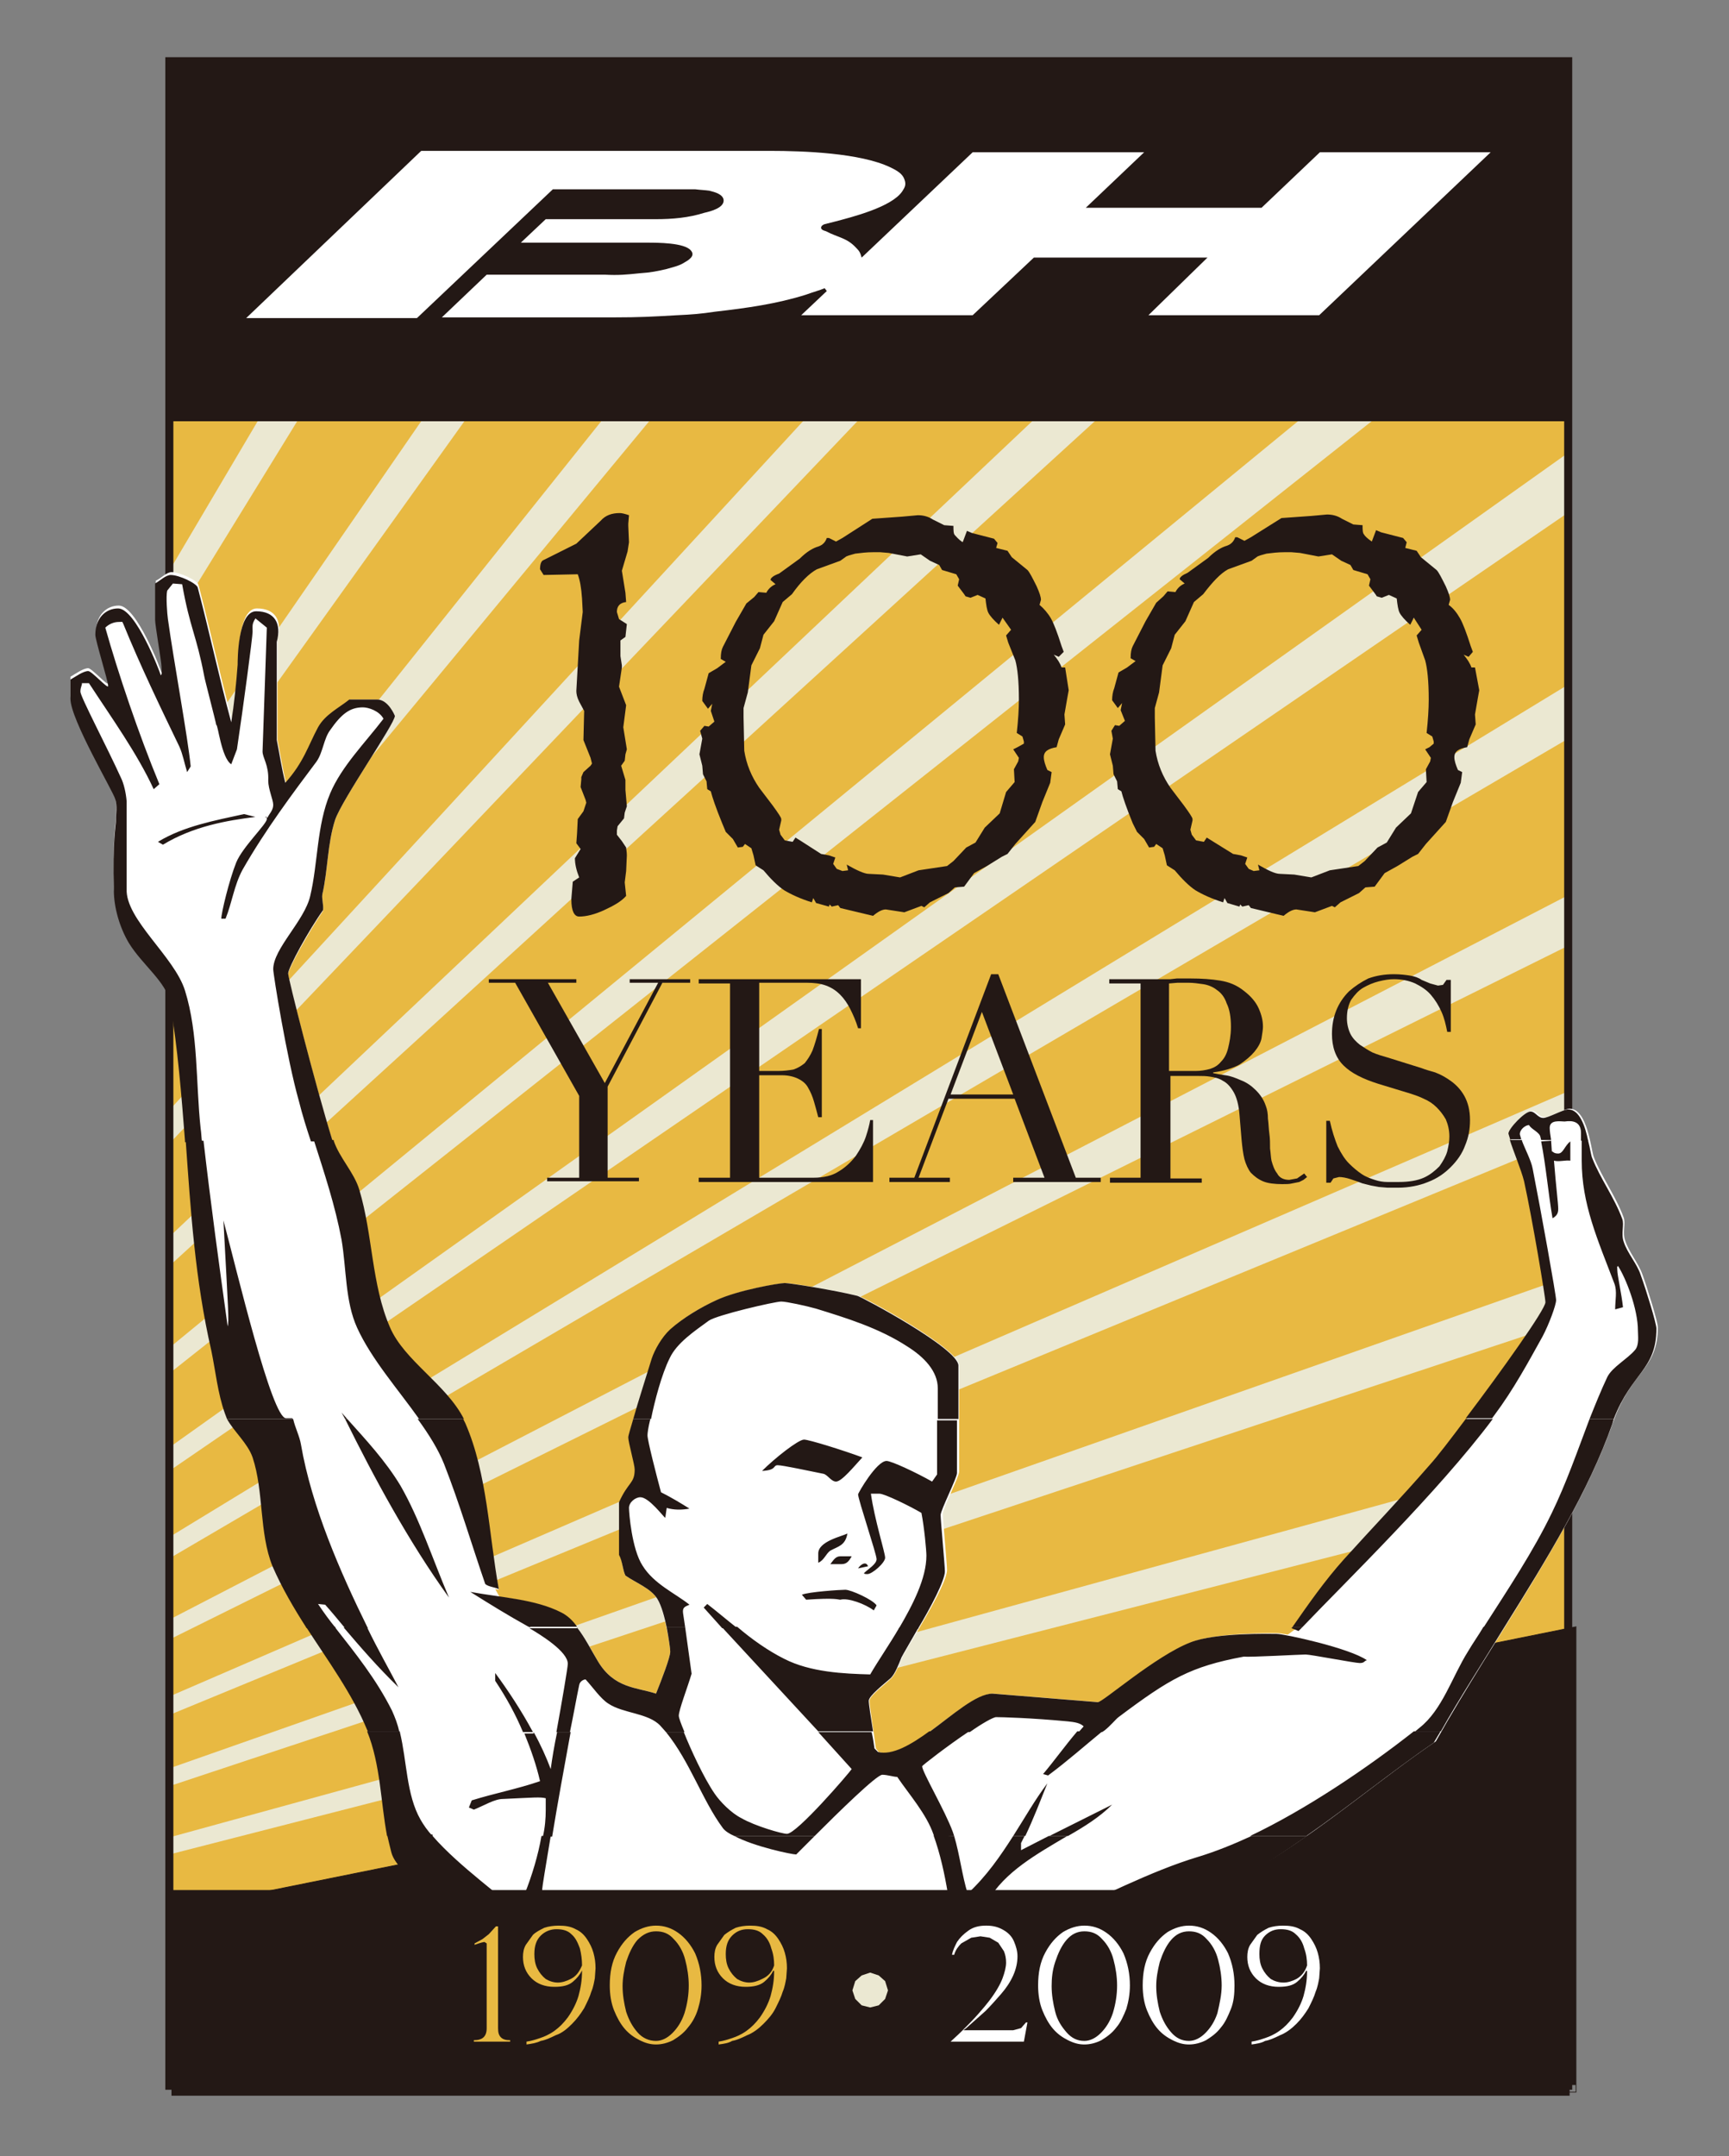 <?xml version="1.0" encoding="utf-8"?>
<!-- Generator: Adobe Illustrator 19.0.0, SVG Export Plug-In . SVG Version: 6.00 Build 0)  -->
<svg version="1.1" id="圖層_1" xmlns="http://www.w3.org/2000/svg" xmlns:xlink="http://www.w3.org/1999/xlink" x="0px" y="0px"
	 viewBox="0 0 243 303" style="enable-background:new 0 0 243 303;" xml:space="preserve">
<rect x="0" y="0" width="243" height="303" fill="#808080" stroke="none"/>
<style type="text/css">
	.st0{fill:#E8B942;}
	.st1{fill:#EBE8D2;}
	.st2{fill:none;stroke:#EBE8D2;stroke-width:8.500000e-002;stroke-miterlimit:3.864;}
	.st3{fill:#231815;}
	.st4{fill:none;stroke:#231815;stroke-width:1.13;stroke-miterlimit:3.864;}
	.st5{fill:#FFFFFF;}
	.st6{fill:none;stroke:#231815;stroke-width:0.1;stroke-miterlimit:3.864;}
	.st7{clip-path:url(#XMLID_54_);fill:#FFFFFF;}
	.st8{clip-path:url(#XMLID_54_);fill:#231815;}
</style>
<g id="百年_2_">
	<rect id="XMLID_1245_" x="23.8" y="8.6" class="st0" width="196.6" height="284.5"/>
	<path id="XMLID_1227_" class="st1" d="M23.8,258.2v2.4l196.6-50.4v-6L23.8,258.2z M23.8,248.5v2.5l196.6-65.3v-6.3L23.8,248.5z
		 M23.8,238.4v2.6L220.3,160v-6.6L23.8,238.4z M23.8,227.6v2.8l196.6-97.5v-7.1L23.8,227.6z M23.8,216v3l196.6-115.2v-7.6L23.8,216z
		 M23.8,203.4v3.3L220.3,72.1v-8.4L23.8,203.4z M23.8,189.4v3.6L220.3,37.4v-9.3L23.8,189.4z M66.1,8.6L23.8,80.2v8.2L72.9,8.6H66.1
		z M94.1,8.6L23.8,110.5v6.6L101.5,8.6H94.1z M124.9,8.6L23.8,135.2v5.5L133.1,8.6H124.9z M159.4,8.6L23.8,156v4.7L168.7,8.6H159.4z
		 M198.6,8.6L23.8,173.8v4.1L209.3,8.6H198.6z"/>
	<rect id="XMLID_1226_" x="23.8" y="8.6" class="st2" width="196.6" height="284.5"/>
	<rect id="XMLID_1225_" x="23.8" y="8.6" class="st3" width="196.6" height="50.6"/>
	<rect id="XMLID_1224_" x="23.8" y="8.6" class="st4" width="196.6" height="284.5"/>
	<g id="XMLID_1211_">
		<path id="XMLID_1223_" class="st5" d="M34.6,44.7l24,0l19.1-18.1h2.8h15c0,0,1.3,0,2.2,0c0.8,0.1,1.3,0.1,2,0.2
			c0.8,0.2,1.9,0.5,2,1.3c0.1,1.1-1.8,1.6-2.7,1.8c-2.2,0.7-4.5,0.9-6.8,0.9H76.7l-3.5,3.3H91c1.4,0,5.2,0,6.1,1.1
			c0.7,0.8-0.4,1.4-1.1,1.8c-0.7,0.4-1.3,0.5-2.3,0.8c-1.3,0.3-2.2,0.5-3.8,0.6c-1.9,0.2-3,0.3-4.9,0.2H68.4l-6.3,6l24.3,0
			c3.4,0,5.3-0.1,8.7-0.3c2.2-0.1,3.4-0.2,5.4-0.5c4.4-0.5,8.7-1.1,12.8-2.4c1.1-0.4,1.9-0.6,2.6-0.9l0.3,0.4l-3.6,3.4l24.1,0
			l8.6-8.1l24.4,0l-8.3,8.1h24l24.1-22.9h-24l-8.2,7.8h-24.7l8.2-7.8l-24.1,0l-15.6,14.8c-0.2-0.7-0.3-0.9-0.8-1.4
			c-1.3-1.4-2.5-1.4-4.2-2.3l-0.3-0.1c-0.6-0.2-0.5-0.7,0.1-0.9l1.2-0.3c2.7-0.7,8.2-2.1,9.7-4.3c0.4-0.6,0.5-0.9,0.4-1.4
			c-0.2-0.8-0.6-1.3-2.1-2c-4.2-2-12.1-2.3-16.9-2.3h-49L34.6,44.7z"/>
		<path id="XMLID_1220_" class="st3" d="M88.4,76.2l-0.2,1.3l-0.8,2.7l0.5,3.1l0.1,1.3c-0.9,0.1-1.3,0.6-1.3,1.4l0.3,1l1.1,0.7
			l-0.2,1.8l-0.7,0.5v2.2l0.2,1.3l0,0.2l0,0.1l-0.4,2.7l1,2.6l-0.4,3.1l0.5,3.1l-0.2,0.7l-0.1,0.9l-0.5,0.7l0.6,2v1.4l0.2,2.3
			l-0.3,0.9l-0.1,0.8l-0.9,1.1l-0.1,0.6v0.6l0.7,0.9l0.6,0.9c0,0.2,0.1,0.6,0.1,1.1l-0.1,2.2l-0.2,1.6l0.2,1.9
			c-0.7,0.8-1.8,1.4-3.1,2c-1.3,0.6-2.5,0.9-3.5,0.9c-0.7,0-1.1-0.8-1.1-2.4v-0.1l0.2-2.4l0.9-0.6c-0.4-1-0.6-1.9-0.6-2.7l0.8-1.3
			l-0.6-0.8l0.1-1.4l0.1-2l0.8-1.1l0.4-1.2l-0.1-0.4l-0.7-1.8l0.1-1.1v-0.3l0.3-0.7l1-0.9l0.2-0.3l-0.2-0.8L82,104l0.1-4.1l-0.7-1.3
			c-0.3-0.6-0.4-1.1-0.4-1.5l0.4-7.1l0.5-4l-0.1-1.9c-0.1-1.5-0.3-2.6-0.6-3.4l-4.8,0.1l-0.5-0.8c0-0.8,0.2-1.2,0.5-1.3l4.6-2.3
			l3.4-3.2c0.7-0.8,1.6-1.1,2.7-1.1c0.3,0,0.7,0.1,1.3,0.3l-0.1,1.2v0.3L88.4,76.2z"/>
		<path id="XMLID_1215_" class="st3" d="M150.2,97l-0.2,1.1l-0.4,2.3l0.1,1.4l-0.9,2.1l-0.3,1.1c-1.2,0.2-1.8,0.6-1.8,1.4
			c0,0.5,0.2,1.1,0.5,1.8l0.6,0.3l-0.2,1.5l-1.1,2.7l-1,2.8l-2.8,3.1l-1.1,1.4l-0.8,0.4l-2.1,1.3l-1.8,1l-1.4,1.9l-1.3,0.1l-0.9,0.8
			l-2.6,1.3l-0.8,0.7l-0.4-0.2l-2.4,0.9l-2.6-0.4c-0.5,0-1.1,0.3-1.8,0.9l-4.6-1.1l-0.3-0.4l-0.9,0.2l-0.3-0.3l-0.1,0.3l-1.8-0.5
			l-0.4-0.7l-0.2,0.6c-1.6-0.5-2.9-1.1-3.9-1.7c-0.9-0.6-1.9-1.6-2.9-2.8l-1.1-0.7l-0.3-1.4l-0.3-1l-0.9-0.6l-0.3,0.4l-0.7,0.1
			l-0.7-1.2l-1-1l-0.5-1.2c-0.9-2.2-1.4-3.7-1.6-4.5l-0.5-0.3l-0.1-1.1l-0.5-1l-0.1-1.2l-0.4-1.6l0.4-2.2l-0.3-1.1L99,102l0.6,0.1
			l0.8-0.7l-0.5-1.5l0.2-1l-0.6,0.7l-0.8-1.1c0-0.6,0.1-1.2,0.3-1.7l0.6-2.2l1.2-0.7l1.2-0.9l-0.7-0.4c0-0.8,0.1-1.3,0.3-1.7
			l1.8-3.5l1.5-2.6l1.1-0.9l0.6-0.7l1.1,0.1c0.3-0.6,0.8-1,1.3-1.2l-0.7-0.6c0-0.3,0.4-0.6,1.2-0.9l2.9-2.1c1-1,1.9-1.5,2.6-1.7
			c0.6-0.2,1-0.6,1.2-1.2h0.3l1,0.5l0.9-0.5l4.2-2.7l4.2-0.3l2.2-0.2c0.8,0,1.5,0.2,2.1,0.6l1.6,0.8l1.3,0.1c0,0.6,0,1.1,0.2,1.3
			c0.2,0.2,0.5,0.6,1.1,1l0.6-1.6l0.7,0.3l3.1,0.8l0.5,0.6L140,77l1.6,0.4l0.6,0.9l2.2,1.8c0.3,0.3,0.7,1.1,1.3,2.3
			c0.4,0.9,0.6,1.5,0.6,1.9l-0.2,0.7c0.6,0.5,1.2,1.2,1.6,1.9c0.4,0.7,0.9,2,1.5,3.9l0.3,0.8l-0.7,0.7l-0.7-0.3
			c0.5,0.6,0.9,1.2,1.1,1.8h0.5L150.2,97z M143.9,104.5v-0.3l-0.2-0.7l-0.8-0.5c0.2-1.8,0.3-3.4,0.3-4.7c0-2.6-0.2-4.4-0.5-5.5
			l-1-2.5l-0.3-1l0.7-0.8l-1.2-1.7l-0.5,1c-0.8-0.7-1.3-1.3-1.5-1.7c-0.2-0.4-0.3-1.1-0.4-2l-1.1-0.5l-1,0.4l-0.7-0.2
			c-0.1-0.2-0.5-0.7-1.1-1.5l0.2-0.9l-0.4-0.7l-2-0.6l-0.4-0.7l-1.3-0.6l-1.3-0.9l-1.9,0.3l-2.6-0.5l-1.2-0.1l-1,0
			c-0.9,0-1.7,0.1-2.5,0.2c-0.7,0.2-1.2,0.3-1.4,0.5l-0.7,0.5l-3.3,1.2c-1.1,0.6-2.3,1.8-3.5,3.5l-1.3,1.1l-1.2,2.7l-1.5,1.9
			l-0.5,1.9l-1.2,2.4l-0.5,3.8l-0.6,2.2v1.3l0.1,4.7c0.3,1.9,1,3.6,2.1,5.2l1.9,2.5c0.8,1.1,1.2,1.7,1.2,1.9v0.2l-0.3,1.3l0.2,0.7
			l0.6,0.8l1.1,0.2l0.4-0.6l0.8,0.5l2.8,1.8l1.1,0.2l0.9,0.3l-0.3,0.9l0.5,0.7l0.8,0.3l0.8-0.1l-0.2-0.8c1.4,0.8,2.5,1.3,3.1,1.3
			l2,0.1l2.4,0.4l2.6-1l4-0.6l0.9-0.7l1.8-1.9l1.3-0.7l1.3-2.1l2.1-2l0.9-3l1.2-1.4l-0.1-1.8l0.6-1.1l0.1-0.5l-0.8-1.2l0.6-0.3
			L143.9,104.5z"/>
		<path id="XMLID_1212_" class="st3" d="M207.9,97l-0.2,1.1l-0.4,2.3l0.1,1.4l-0.9,2.1l-0.3,1.1c-1.2,0.2-1.8,0.6-1.8,1.4
			c0,0.5,0.2,1.1,0.5,1.8l0.6,0.3l-0.2,1.5l-1.1,2.7l-1,2.8l-2.8,3.1l-1.1,1.4l-0.8,0.4l-2.1,1.3l-1.8,1l-1.4,1.9l-1.3,0.1l-0.9,0.8
			l-2.6,1.3l-0.8,0.7l-0.4-0.2l-2.4,0.9l-2.6-0.4c-0.5,0-1.1,0.3-1.8,0.9l-4.6-1.1l-0.3-0.4l-0.9,0.2l-0.3-0.3l-0.1,0.3l-1.7-0.5
			l-0.4-0.7l-0.2,0.6c-1.6-0.5-2.9-1.1-3.9-1.7c-0.9-0.6-1.9-1.6-2.9-2.8l-1.1-0.7l-0.3-1.4l-0.3-1l-0.9-0.6l-0.3,0.4l-0.7,0.1
			l-0.7-1.2l-1-1l-0.6-1.2c-0.9-2.2-1.4-3.7-1.6-4.5l-0.5-0.3l-0.1-1.1l-0.5-1l-0.1-1.2l-0.4-1.6l0.4-2.2l-0.2-1.1l0.5-0.8l0.6,0.1
			l0.8-0.7l-0.6-1.5l0.2-1l-0.6,0.7l-0.8-1.1c0-0.6,0.1-1.2,0.3-1.7l0.6-2.2l1.2-0.7l1.2-0.9l-0.7-0.4c0-0.8,0.1-1.3,0.3-1.7
			l1.8-3.5l1.5-2.6l1-0.9l0.6-0.7l1.1,0.1c0.3-0.6,0.8-1,1.3-1.2l-0.7-0.6c0-0.3,0.4-0.6,1.1-0.9l2.9-2.1c1-1,1.9-1.5,2.6-1.7
			c0.6-0.2,1-0.6,1.2-1.2h0.3l1,0.5l0.9-0.5l4.3-2.7l4.2-0.3l2.2-0.2c0.8,0,1.5,0.2,2.1,0.6l1.6,0.8l1.3,0.1c0,0.6,0,1.1,0.2,1.3
			c0.1,0.2,0.5,0.6,1.1,1l0.6-1.6l0.7,0.3l3.1,0.8l0.5,0.6l-0.2,0.8l1.6,0.4l0.6,0.9l2.2,1.8c0.3,0.3,0.7,1.1,1.3,2.3
			c0.4,0.9,0.6,1.5,0.6,1.9l-0.2,0.7c0.7,0.5,1.2,1.2,1.6,1.9c0.4,0.7,0.9,2,1.5,3.9l0.3,0.8l-0.6,0.7l-0.7-0.3
			c0.5,0.6,0.9,1.2,1.1,1.8h0.5L207.9,97z M201.5,104.5v-0.3l-0.2-0.7l-0.8-0.5c0.2-1.8,0.3-3.4,0.3-4.7c0-2.6-0.2-4.4-0.5-5.5
			l-0.9-2.5l-0.3-1l0.7-0.8l-1.1-1.7l-0.5,1c-0.8-0.7-1.3-1.3-1.5-1.7c-0.2-0.4-0.3-1.1-0.4-2l-1.1-0.5l-1,0.4l-0.7-0.2
			c-0.1-0.2-0.5-0.7-1.1-1.5l0.2-0.9l-0.4-0.7l-2-0.6l-0.4-0.7l-1.3-0.6l-1.3-0.9l-1.9,0.3l-2.6-0.5l-1.2-0.1l-1,0
			c-0.9,0-1.7,0.1-2.5,0.2c-0.7,0.2-1.2,0.3-1.4,0.5l-0.7,0.5l-3.3,1.2c-1.1,0.6-2.2,1.8-3.5,3.5l-1.3,1.1l-1.2,2.7l-1.5,1.9
			l-0.5,1.9l-1.2,2.4l-0.5,3.8l-0.6,2.2v1.3l0.1,4.7c0.3,1.9,1,3.6,2.1,5.2l1.9,2.5c0.8,1.1,1.2,1.7,1.2,1.9v0.2l-0.3,1.3l0.2,0.7
			l0.6,0.8l1.1,0.2l0.4-0.6l0.8,0.5l2.9,1.8l1.1,0.2l0.9,0.3l-0.3,0.9l0.5,0.7l0.7,0.3l0.8-0.1l-0.2-0.8c1.4,0.8,2.4,1.3,3.1,1.3
			l2,0.1l2.4,0.4l2.6-1l4-0.6l0.9-0.7l1.8-1.9l1.3-0.7l1.3-2.1l2.1-2l1-3l1.2-1.4l-0.1-1.8l0.6-1.1l0.1-0.5l-0.8-1.2l0.6-0.3
			L201.5,104.5z"/>
	</g>
	<polygon id="XMLID_1210_" class="st3" points="76.9,165.5 81.4,165.5 81.4,154 72.4,138.1 68.7,138.1 68.7,137.6 81,137.6 
		81,138.1 77,138.1 85,152.2 92.5,138.1 88.5,138.1 88.5,137.6 97,137.6 97,138.1 93.1,138.1 85.4,152.7 85.4,165.5 89.8,165.5 
		89.8,166 76.9,166 	"/>
	<g id="XMLID_1208_">
		<path id="XMLID_1209_" class="st3" d="M98.2,165.5h4.4v-27.3h-4.4v-0.6H121v6.9h-0.4c-0.3-1-0.7-1.9-1.1-2.7
			c-0.4-0.8-0.9-1.5-1.4-2c-0.6-0.6-1.2-1-2-1.3c-0.8-0.3-1.7-0.4-2.8-0.4h-6.6v12.4h2.6c0.9,0,1.6-0.1,2.2-0.2
			c0.6-0.2,1.1-0.5,1.6-0.9c0.4-0.5,0.8-1.1,1.1-1.8c0.3-0.8,0.6-1.8,0.9-3h0.4V157H115c-0.2-0.8-0.4-1.5-0.6-2.2
			c-0.2-0.7-0.5-1.4-0.8-1.9c-0.3-0.6-0.8-1-1.4-1.3c-0.6-0.3-1.4-0.5-2.3-0.5h-3.2v14.4h7.6c1.5,0,2.7-0.3,3.6-0.9
			c1-0.6,1.8-1.4,2.4-2.2c0.6-0.9,1.1-1.8,1.4-2.7c0.3-0.9,0.5-1.7,0.6-2.3h0.4v8.7H98.2V165.5z"/>
	</g>
	<path id="XMLID_1190_" class="st3" d="M138,142.2l-4.4,11.6h8.8L138,142.2z M125,165.5h3.5l10.8-28.6h1l10.9,28.6h3.5v0.6h-12.3
		v-0.6h4.4l-4.2-11.1h-9.3l-4.2,11.1h4.4v0.6H125V165.5z"/>
	<g id="XMLID_766_">
		<path id="XMLID_819_" class="st3" d="M164.3,150.5h3.7c0.7,0,1.4-0.1,2.1-0.3c0.6-0.2,1.1-0.5,1.5-1c0.5-0.5,0.8-1.1,1-1.9
			c0.2-0.8,0.4-1.8,0.4-3c0-1.4-0.2-2.5-0.6-3.3c-0.3-0.9-0.8-1.5-1.4-1.9c-0.5-0.4-1.2-0.7-1.9-0.8c-0.7-0.1-1.4-0.2-2.1-0.2
			l-1.5,0l-1.2,0.1V150.5z M155.9,165.5h4.4v-27.3h-4.4v-0.6h7.6h1l0.9-0.1h1l0.9,0c1.6,0,3,0.1,4.2,0.3c1.2,0.2,2.3,0.6,3.4,1.5
			c0.9,0.7,1.6,1.5,2,2.4c0.4,0.9,0.6,1.7,0.6,2.6c0,0.4-0.1,0.9-0.2,1.6c-0.1,0.6-0.5,1.3-1,1.9c-0.5,0.6-1.2,1.2-2.1,1.8
			c-0.9,0.5-2.2,0.9-3.7,1.1v0.1c0.4,0.1,1,0.2,1.7,0.3c0.8,0.1,1.5,0.4,2.2,0.7c0.8,0.3,1.5,0.8,2.1,1.4c0.6,0.6,1.1,1.3,1.4,2.2
			c0.2,0.5,0.3,1.1,0.3,1.8c0.1,0.7,0.1,1.4,0.2,2.1c0.1,0.7,0.1,1.4,0.1,2.1c0.1,0.7,0.1,1.2,0.2,1.7c0.2,0.7,0.4,1.3,0.8,1.8
			c0.3,0.6,0.9,0.9,1.7,0.9l1.1-0.2l1-0.7l0.4,0.5l-0.5,0.4l-0.6,0.3l-1,0.2c-0.4,0.1-0.8,0.1-1.4,0.1c-1,0-2-0.1-2.7-0.4
			c-0.7-0.3-1.2-0.7-1.7-1.2c-0.4-0.5-0.7-1.2-0.9-1.9c-0.2-0.8-0.3-1.7-0.4-2.7l-0.3-3.6c-0.1-1.3-0.4-2.4-0.8-3.1
			c-0.4-0.7-0.9-1.3-1.5-1.6c-0.6-0.4-1.2-0.5-1.8-0.6c-0.6-0.1-1.1-0.1-1.6-0.1h-4v14.4h4.4v0.6h-12.9V165.5z"/>
		<path id="XMLID_818_" class="st3" d="M186.5,157.5h0.4c0.3,1.4,0.7,2.6,1.1,3.6c0.5,1,1,1.8,1.6,2.4c0.6,0.6,1.2,1.1,1.8,1.5
			c0.6,0.4,1.2,0.6,1.8,0.8c0.6,0.2,1.2,0.3,1.8,0.3c0.6,0,1.1,0,1.6,0c1.4,0,2.6-0.2,3.5-0.6c0.9-0.4,1.6-1,2.2-1.6
			c0.5-0.7,0.9-1.4,1.1-2.1c0.2-0.8,0.3-1.5,0.3-2.1c0-0.9-0.2-1.7-0.5-2.4c-0.4-0.7-0.8-1.2-1.3-1.7c-0.5-0.5-1.1-0.9-1.8-1.2
			c-0.6-0.3-1.2-0.5-1.8-0.7l-4.6-1.4c-2.2-0.7-3.8-1.5-4.9-2.6c-1.1-1.1-1.6-2.6-1.6-4.4c0-1.2,0.2-2.3,0.6-3.3
			c0.4-1,1-1.9,1.8-2.7c0.8-0.7,1.7-1.3,2.7-1.8c1.1-0.4,2.3-0.6,3.6-0.6c0.9,0,1.7,0.1,2.3,0.2c0.6,0.1,1.2,0.3,1.6,0.6l1.2,0.5
			l1.1,0.3l0.7-0.1l0.5-0.7h0.6v7.3h-0.5c-0.2-1-0.4-1.9-0.8-2.8c-0.4-0.9-0.9-1.7-1.5-2.4c-0.6-0.7-1.4-1.2-2.2-1.6
			c-0.9-0.4-1.9-0.6-3-0.6c-0.6,0-1.3,0.1-2.1,0.3c-0.8,0.2-1.5,0.5-2.2,0.9c-0.7,0.4-1.2,1-1.7,1.7c-0.4,0.7-0.6,1.6-0.6,2.6
			c0,0.8,0.2,1.6,0.5,2.2c0.3,0.6,0.8,1.1,1.3,1.5c0.6,0.4,1.2,0.8,1.8,1.1c0.7,0.3,1.4,0.5,2.1,0.7l4.8,1.5
			c0.5,0.2,1.2,0.4,1.9,0.6c0.8,0.3,1.5,0.7,2.2,1.2c0.7,0.5,1.4,1.2,1.9,2.1c0.5,0.9,0.8,2,0.8,3.4c0,1.3-0.2,2.4-0.7,3.6
			c-0.4,1.1-1.1,2.1-2,3c-0.9,0.9-1.9,1.6-3.2,2.1c-1.2,0.5-2.7,0.8-4.2,0.8c-0.6,0-1.1,0-1.5,0l-1.2-0.1l-1.1-0.2l-1.2-0.3
			c-0.5-0.2-1.1-0.4-1.7-0.6c-0.6-0.2-1.2-0.3-1.6-0.3l-0.8,0.2l-0.4,0.6h-0.6V157.5z"/>
	</g>
	<polygon id="XMLID_763_" class="st3" points="23.5,268.6 24.6,293 221.5,293 221.5,228.6 	"/>
	<polygon id="XMLID_759_" class="st6" points="23.5,268.6 221.5,228.6 221.5,294 24.7,294 	"/>
	<g id="XMLID_551_">
		<defs>
			<rect id="XMLID_581_" x="5.8" y="8.6" width="233.5" height="284.4"/>
		</defs>
		<clipPath id="XMLID_54_">
			<use xlink:href="#XMLID_581_"  style="overflow:visible;"/>
		</clipPath>
		<path id="XMLID_757_" class="st7" d="M70.2,224.4c3.1,0.4,6.2,1,8.7,2.3c2.2,1.1,3.7,4.3,5.1,6.7c2.3,3.9,5.5,3.7,8.2,4.6
			c0.8-2,2-5.1,2-5.9c0-0.7-0.7-5.3-1.8-7.4c-0.9-1.5-3.1-2.3-4.5-3.3c-0.4-0.8-0.4-2-0.8-2.9v-7.4c1.3-2.9,2.2-2.6,2.2-4.7
			c0-0.7-0.9-3.8-0.9-4.5c0-0.7,2.2-7.6,3.3-11c0.4-1.2,1.4-3,2.6-4.1c1.7-1.6,4.2-3.1,6.5-4.1c3-1.4,8.9-2.4,9.6-2.4
			c0.7,0,7,1,10.2,1.8c0.7,0.1,14.2,7.4,14.2,9.8v14.9c0,0.7-2.3,5.2-2.3,5.9c0,0.7,0.6,7.2,0.6,7.9c0,2.3-5.9,11.3-6.3,12.3
			c-0.4,0.9-0.9,2.3-1.5,2.9c-0.9,0.9-3.1,2.5-3.1,3.2c0,0.7,0.6,4.4,0.9,6.7l0.4,0.5c4.5,1.3,12-8.2,16.1-8.2l14.8,1.2
			c0.7,0,8.1-6.5,13-8.4c3.5-1.4,11.3-1.3,12.1-1.3c0.2,0,0.8,0.1,1.5,0.2l1.1-0.8l-0.4-0.1c2.3-3.4,4.6-6.7,7.4-9.8
			c3.6-4,8.1-8.7,12-13.2c3.6-4.1,16.3-21.4,16.3-22.8c0-0.7-1.8-11.5-3-17c-0.5-2.1-2.2-6-2.2-6.8c0-0.7,2.3-3.1,3.1-3.1
			c0.7,0,1,0.9,1.8,0.9c0.7,0,2.8-1.2,3.5-1.2c2.5,0,3,5.7,3.4,6.8c1.1,2.8,3.1,5.5,4.2,8.5c0.3,0.8-0.2,2.1,0.2,3.2
			c0.5,1.6,1.8,3.1,2.4,4.7c0.8,2.2,2.2,6.8,2.2,7.5c0,6-3.8,6.2-6.3,13.4c-5.2,14.8-16.6,30-24.9,44.8
			c-7.5,5.1-14.7,11.3-22.8,16.4c-2.6,1.6-6.2,2.1-9.4,3.4c-5.3,2.2-11.1,3.7-15.8,7c-2.5,1.8-3,5.6-4.8,8.4c-4.7,7.2-5.2,14-7,21.1
			l-1.2,5.2l-2.4,2.2l-75.2,0.2l-1.3-7l-0.1,0l-0.7-18.3c-0.9-5.8-1.1-11.8-2.4-17.6c-0.4-2-3.1-3.6-3.6-5.6
			c-1.5-5.4-1.1-11.8-3.4-17.3c-3.3-8.1-9.9-15-13.3-23.2c-1.9-4.6-1.2-10.5-2.8-15.2c-0.8-2.3-3.1-4-3.9-6.2
			c-1-2.8-1.3-5.9-1.9-8.8c-3.8-16.5-2.9-32.6-5.8-48.9c-0.5-2.9-3.9-5.3-5.8-8.4c-1.3-2.2-2.1-5-2.2-7.4c-0.2-7,0.3-9.1,0.3-9.8
			c0-0.7,0.1-2.2-0.1-3c-0.3-1.1-6.3-11.2-6.3-14.1v-2.7c0.7-0.4,1.8-1.2,2.5-1.2c0.5,0,2.8,2.6,2.8,2.1c0-0.7-1.7-6.4-1.7-7.2
			c0-2.4,1.5-3.7,3.2-3.7c2.5,0,5.9,9,6,9.4c0.2-0.3,0.1-0.4,0.1-1.2c0-0.7-0.9-5.8-0.9-6.6v-5.1c0.7-0.3,1.5-1.2,2.2-1.2
			c1.2,0,3.7,1.2,3.8,1.8c1.6,6.1,3,12.6,4.7,18.9c0.4-2.5,0.7-5.4,0.9-8.1c0-0.6,0-7.5,2.6-7.5c2.6,0,3.6,1.7,2.9,4.3V104
			c0.4,2,0.7,4,1.2,6c2.6-2.9,3.2-5.2,4.6-7.8c1-1.8,2.9-2.7,4.4-3.9H53c1.6,0,2.5,2.3,2.5,2.3c0,1.1-7.4,11.7-8.4,14.6
			c-1.1,3.4-1,7-1.8,10.5c-0.1,0.6,0.2,1.5,0.1,2.3c-1.9,2.8-4.9,8.1-4.9,8.9c0,0.7,3.8,15.6,6.2,23.4c0.7,2.4,2.9,4.6,3.6,7
			c1.9,6.3,1.7,13.3,4.3,19.3c2.1,4.9,8.4,8.3,10.7,13.5c3.1,7.1,3.3,15.6,4.8,23.3l-0.5-0.1L70.2,224.4z"/>
		<path id="XMLID_587_" class="st8" d="M83.4,282.4c4.2,1.9,9.3,2.6,13.8,4.4c-5.4-0.6-11.9-2.2-17.1-3.4c-0.2,0.3-0.2,0-0.2,0.7
			c0,0.7,0.5,6.9,1.8,9.9c1.4,3.2,4.3,6.1,6.2,9.1l-0.1,0.8l0.5,0.5l0.7-0.6c-0.2,1-0.2,1.1-1,1.1c-1.2,0-2.2-2.2-3.5-0.9
			c-0.7-0.6-1-1.3-1.2-1.8l-1,0.6c-0.2-1.1-1.7-1.7-1.9-1.7c-0.7,0-0.3,0.9-1,0.9c-0.7,0-2.4-0.9-3.4-1.6c-0.5,0.1-1,0.1-1.7-0.1
			l-0.6-0.9l-1.4,0.6c-0.9,1.7-1,4.6-3.6,6.7c-0.4-2.2-0.7-4.5-0.9-6.5c-2.9,1.5-3.5,1.1-5.9,1.5l-0.7-18.3l-0.2-1.2H83.4z
			 M138.8,282.4c0.7,1.5,1.7,3,2.5,4.5c0.7-1.4,1.4-2.9,2-4.5h4.2c-3.4,6.3-4,12.5-5.6,18.8l-1.3-0.5l-1,0.2
			c0.2,0.3-0.4,2.1-1.1,2.7c0.8-3.7,1.4-7.5,2-10.9l-19.1-6.8c6.5,0.8,12.4,2.9,18.5,3.2c-0.9-2.2-2.3-4.3-3.6-6.6L138.8,282.4z"/>
	</g>
	<g id="XMLID_462_">
		<path id="XMLID_508_" class="st3" d="M60.8,258c3.8,4.4,10.5,9,10.5,9.6c0,0.7-0.9,1.7-1.3,2.3c-1.1-0.6-2.8-1.7-4-1.8
			c1.4,1.3,3.2,2.8,4.5,4.2c2.1-2.7,4.7-9,5.6-14.3l1.3,0c-0.7,4.2-1.2,7.2-1.2,7.5c0,0.7-0.5,10.4,2.7,13.8c1.2,1.3,2.7,2.3,4.4,3
			H60.9c-0.7-5.5-1.1-11-2.3-16.4c-0.4-2-3.1-3.6-3.6-5.6c-0.2-0.8-0.4-1.6-0.6-2.5H60.8z M114.5,258c-1.5,1.5-2.6,2.6-2.6,2.6
			c-0.6,0-5.9-1.1-8.7-2.6H114.5z M134.1,258c0.8,2.7,1.1,5.5,1.9,8.1c2.7-2.5,4.6-5.3,6.4-8.1h1.6l-0.5,1v1l3.9-2h2.6
			c-4.2,2.5-8.8,5-11.2,9.2c-0.7,1.2-2.5,2.7-2.5,3.4c0,0.7,1,6.8,1.8,10.2l0.6,1.5h-2.4c-0.4-0.7-0.7-1.3-1.1-2
			c-0.8-1.6-0.5-3.9-0.8-5.9c-0.8-5.5-1.3-11.2-3.2-16.5L134.1,258z M183.7,258c-1.6,1.1-3.2,2.2-4.9,3.3c-2.6,1.6-6.2,2.1-9.4,3.4
			c-5.3,2.2-11.1,3.7-15.8,7c-2.5,1.8-3,5.6-4.7,8.4c-0.5,0.8-1,1.5-1.4,2.3h-4.2c1.7-4.2,3-9.1,4.7-12.9c6.7-2.8,13.5-6.5,20.5-8.6
			c2.3-0.7,4.8-1.7,7.4-2.9H183.7z"/>
		<path id="XMLID_500_" class="st3" d="M56.2,243.4c1,4.1,0.9,8.8,2.9,12.3c0.4,0.7,1,1.6,1.7,2.3h-6.4c-0.9-4.7-0.9-10-2.8-14.7
			H56.2z M75,243.4c1,1.8,1.8,3.6,2.4,5.2c0.2-1.5,0.5-3.3,0.9-5.2h1.9c-0.9,4.9-1.9,10.4-2.6,14.7h-1.3c0.3-1.3,0.4-2.6,0.4-3.7
			v-1.7c-0.8-0.2-1.6-0.1-6,0.1c-1.2,0-2.6,0.9-4.1,1.5l-0.7-0.3l0.4-1c3.2-1,6.4-1.6,9.6-2.7c-0.5-2.2-1.3-4.5-2.2-6.7H75z
			 M115,243.4l4.7,5.2c-0.4,0.6-7.7,9.1-9.1,9.1c-0.7,0-4.5-1.1-6.4-2.2c-1.4-0.7-3-2.3-3.8-3.5c-1.5-2.2-3.3-6.1-4.3-8.6h-2.5
			c3.4,4.2,5.1,9.6,8,13.5c0.3,0.4,0.9,0.8,1.6,1.1h11.3c3.3-3.3,8.7-8.6,9.5-8.6c0.7,0,1.6,0.3,2.1,0.3c1.7,2.5,4.1,5.2,5.1,8.1
			l0.1,0.2l2.8,0l-0.2-0.6c-1.1-3-4.3-8.4-4.3-9.2c0-0.1,3.6-2.9,6.6-4.9h-5.6c-2.6,1.9-5.2,3.4-7.2,2.9l-0.5-0.5
			c-0.1-0.7-0.2-1.5-0.4-2.3H115z M154.8,243.4c-2.2,1.8-4.8,4.1-7.5,6.1l-0.7-0.2c1.6-1.9,3.1-4,4.8-6H154.8z M202.4,243.4
			l-0.9,1.5c-6,4.1-11.7,8.8-17.9,13.1h-7.9c7.8-3.7,16.4-9.5,23-14.7H202.4z M142.4,258c1.6-2.5,3-5,4.8-7.4c-1,2.5-2,5.1-3.1,7.4
			H142.4z M147.5,258l8.8-4.4c-1.7,1.7-3.9,3.1-6.2,4.4L147.5,258z"/>
		<path id="XMLID_491_" class="st3" d="M47.1,228.7c2.9,3.7,5.8,7.3,8,11.7c0.4,0.9,0.8,1.9,1,2.9h-4.4l-0.1-0.2
			c-2.1-5.1-5.5-9.7-8.6-14.5H47.1z M51.6,228.7c1.5,3.1,3.1,5.9,4.4,8.4c-2.8-2.7-5.4-5.7-7.7-8.4H51.6z M81.1,228.7
			c1.1,1.4,2,3.2,2.9,4.7c2.3,3.9,5.5,3.7,8.2,4.6c0.8-2,2-5.1,2-5.9c0-0.4-0.2-1.8-0.5-3.4h2.6l0.9,6.5c-0.6,2-1.8,5.1-1.8,5.9
			c0,0.3,0.3,1.1,0.8,2.3h-2.6l-0.8-0.9c-1.7-1.8-5.2-1.7-7.3-3.1c-1.1-0.7-2.1-2.2-3.2-3.4c-0.2,0-0.8,0.2-0.9,0.8
			c-0.4,1.9-0.8,4.2-1.3,6.6h-1.9c0.8-4.4,1.6-9.1,1.6-9.6c0-1.7-3.7-4-5.4-5H81.1z M101.5,228.7l13.5,14.6h7.7
			c-0.3-1.9-0.6-3.8-0.6-4.3c0-0.7,2.2-2.4,3.1-3.2c0.6-0.6,1.1-1.9,1.5-2.9c0.2-0.4,1.2-2.1,2.4-4.2h-2.7c-1.4,2.4-3,4.7-4.1,6.6
			c-3.7-0.1-8.4-0.3-12.1-2.2c-2.2-1.1-4.5-2.7-6.6-4.5H101.5z M183,228.7l-0.5,0.5l-1-0.4l0.1-0.1H183z M211.4,228.7
			c-3,4.9-6.2,9.8-8.9,14.6h-3.6l0.6-0.5c3.2-2.5,4.6-7.2,6.8-10.7c0.7-1.2,1.5-2.3,2.2-3.5H211.4z M73.5,243.4
			c-1-2.4-2.3-4.8-3.9-7.2v-1.1c1.7,2.3,3.7,5.3,5.3,8.3L73.5,243.4z M130.6,243.4c3.3-2.4,6.6-5.4,8.9-5.4l14.8,1.2
			c0.7,0,8.1-6.5,13-8.4c3.5-1.4,11.3-1.2,12.1-1.2c1.1,0,10.3,2,12.7,3.7c-0.4,0.1-0.3,0.4-1,0.4c-0.7,0-6.9-1.2-7.6-1.2
			c-0.7,0-7.9,0.4-8.7,0.3c-7.5,1.4-10.4,3.1-17.6,8.5c-0.4,0.3-1.1,1.2-2,1.9l-0.3,0.2h-3.3l0.7-0.8c-0.5-0.5-1.3-0.6-2.2-0.7
			c-5.3-0.5-9.4-0.6-10.1-0.6c-0.4,0-2,0.9-3.7,2.1H130.6z"/>
		<path id="XMLID_476_" class="st3" d="M41.2,199.4c0.3,1.3,0.9,2.4,1.1,3.6c1.5,8.7,5.5,17.9,9.4,25.8h-3.2c-1-1.2-1.9-2.3-2.8-3.3
			l-1-0.1c0.8,1.2,1.6,2.3,2.5,3.4h-4.1c-1.8-2.8-3.5-5.7-4.8-8.7c-1.9-4.7-1.2-10.5-2.8-15.3c-0.7-2-2.6-3.6-3.6-5.4H41.2z
			 M48.8,199.4c2.6,2.9,5.4,5.9,7.5,9.4c2.7,4.7,4.5,10.3,6.8,15.7c-5.7-7.9-10.6-17-14.6-25.1H48.8z M65.1,199.4l0.3,0.6
			c3.1,7.1,3.3,15.6,4.7,23.3c-0.7-0.3-1.4-0.3-1.9-0.7c-1.9-5.5-3.6-11.3-5.8-16.9c-0.8-2-2.1-4.1-3.7-6.3H65.1z M131.7,199.4v7.8
			l-0.7,1c-2.1-1.2-5.7-2.9-6.4-2.9c-1.4,0-4,4.5-4,4.7c0,0.7,2.6,8.4,2.6,9.1c0,0.7-1.2,1.4-1.7,1.9c0,0-0.3,0.2,0.4,0.2
			c0.7,0,2.5-1.6,2.5-2.3c0-0.7-1.5-5.4-2-9h1.2c0.7,0,4.2,1.7,5.9,2.7c0.4,2,0.7,5.3,0.7,6c0,3.2-1.9,6.9-3.9,10.3h2.7
			c1.8-3,3.8-6.8,3.8-8.1c0-0.7-0.6-7.2-0.6-7.9c0-0.7,2.3-5.2,2.3-5.9v-7.4H131.7z M209.8,199.4c-7.7,10.3-20.8,23-26.8,29.3h-1.4
			c2.3-3.3,4.6-6.6,7.3-9.6c3.6-4,8.1-8.7,12-13.2c1.1-1.2,3-3.7,5.1-6.5L209.8,199.4z M226.8,199.4l-0.2,0.7
			c-3.3,9.4-9.2,19-15.2,28.6h-2.9c3.4-5.3,7-10.7,9.6-16.1c2-4.1,3.6-8.7,5.3-13.2H226.8z M74.5,228.7l-0.4-0.2
			c-2.7-1.5-5.3-3.1-8-4.8c4.3,0.8,9.1,1,12.8,2.9c0.8,0.4,1.6,1.1,2.2,2H74.5z M93.7,228.7c-0.3-1.4-0.7-3-1.3-4
			c-0.9-1.5-3.1-2.3-4.5-3.3c-0.4-0.8-0.4-2-0.9-2.9v-7.4c1.3-2.9,2.2-2.6,2.2-4.6c0-0.7-0.9-3.8-0.9-4.5c0-0.3,0.3-1.2,0.7-2.6h2.4
			c-0.3,1.2-0.4,2-0.4,2.3c0,0.7,1.2,5.4,1.9,8c1.4,0.7,2.9,1.6,4,2.3c-1.1,0.2-2.2,0.2-3.2-0.1l-0.2,1.4c-0.3-0.2-2.3-2.9-3.5-2.9
			c-0.7,0-1.6,0.7-1.6,1.5c0,0.7,0.4,5.8,1.9,8.1c1.6,2.6,4.6,3.9,6.6,5.5c-0.7,0.3-1,0.4-0.9,1.2l0.3,2H93.7z M103.5,228.7
			c-1.4-1.1-2.8-2.3-4.1-3.3l-0.5,0.5l2.6,2.9H103.5z M118.8,223.4c0.8,0,3.9,1.4,4.4,2.2l-0.4,0.7c-1.2-0.9-3.6-1.8-4.7-1.5
			c-0.3,0-0.6-0.3-4.8,0l-0.6-0.7C113.6,223.7,118.1,223.4,118.8,223.4 M122,220.1l-1.4,0.3C120.9,219.9,121.7,219.3,122,220.1
			 M118.1,218.7h1.6c-0.3,0.5-0.6,1.1-1.4,1.1h-1.6C117.1,219.3,117.4,218.7,118.1,218.7 M119.1,215.5c-0.3,1.7-1.3,1.8-2.4,2.4
			c-0.6,0.4-0.9,1.4-1.7,1.7v-1.3C115,216.6,118.3,215.9,119.1,215.5 M113,202.3c0.7,0,5.5,1.5,8.2,2.5c-1.2,1.3-2.9,3.4-3.7,3.4
			c-0.7,0-1.2-1-1.8-1.1c-2-0.4-5.7-1.2-6.4-1.2c-0.7,0-0.1,0.7-2.2,0.8C108.9,204.9,112.2,202.3,113,202.3"/>
		<path id="XMLID_467_" class="st3" d="M28.6,160.3c1,8.7,2.2,17.5,3.4,26.1c0.2-0.8,0.1-1.9-0.6-14.9c1.9,7.1,6.8,27.8,8.8,27.8
			h0.9l0,0.1h-9.2l-0.3-0.8c-1-2.8-1.3-5.9-1.9-8.8c-2.3-10-2.9-19.7-3.6-29.5H28.6z M46.9,160.3c0.8,2.4,2.9,4.5,3.6,6.9
			c1.9,6.3,1.7,13.3,4.3,19.3c2,4.7,7.9,8,10.4,12.9h-6.3c-2.9-4.1-6.7-8.4-8.7-12.8c-1.7-3.7-1.5-8.3-2.2-12.4
			c-0.9-4.8-2.4-9.3-3.9-14H46.9z M213.9,160.3c0.4,1.1,1.3,2.8,1.5,3.9c1.2,6.1,3.3,17.8,3.3,18.5c0,0.7-1,3.4-1.9,5.1
			c-2,3.6-4.1,7.5-6.8,11.1l-0.3,0.4h-3.7c5-6.6,11.2-15.3,11.2-16.3c0-0.7-1.8-11.5-3-17c-0.4-1.6-1.5-4.2-2-5.8H213.9z M218,160.3
			l0.1,1.5c0.2,0,0.2,0.3,0.9,0.3c0.7,0,0.9-1.1,1.7-1.7v2.7c-0.7-0.1-1.6,0.2-2.3,0c0.3,3.8,0.6,6,0.6,6.8c0,0.7-0.3,1-0.8,1.3
			c-0.6-3.5-0.9-7.2-1.6-10.8L218,160.3z M223.2,160.3c0.3,1.1,0.4,2.1,0.6,2.5c1.1,2.8,3.1,5.5,4.2,8.5c0.3,0.8-0.2,2.1,0.2,3.2
			c0.5,1.6,1.9,3.1,2.4,4.7c0.8,2.2,2.2,6.8,2.2,7.5c0,5.8-3.5,6.2-6,12.7h-3.4c0.8-2,1.6-4,2.5-5.9c0.7-1.4,2.8-2.5,3.9-3.8
			c0.6-0.7,0.4-2,0.4-2.7c0-3.1-1.7-7.4-2.8-9.1c-0.2,0.3-0.1-0.2-0.1,0.6c0,0.7,0.6,3.3,0.8,5.2l-1.1,0.3c0-1.3,0.3-2.5-0.1-3.6
			c-2.4-6.3-4.6-11.2-4.6-17.3v-2.9H223.2z M48.5,199.4l-0.5-0.9l0.8,0.9H48.5z M89,199.4c0.7-2.5,1.9-6.2,2.6-8.5
			c0.4-1.2,1.4-3,2.6-4.1c1.8-1.6,4.3-3.1,6.5-4.1c3-1.4,8.8-2.4,9.6-2.4c0.7,0,7,1,10.2,1.8c0.7,0.2,14.2,7.4,14.2,9.8v7.5h-2.9
			v-4.3c0-2.4-1.9-4.4-4.3-5.9c-4-2.6-8.6-4-12.8-5.3c-1.4-0.4-4.2-1-4.9-1c-0.9,0-9.1,1.9-10.2,2.7c-1.9,1.4-4.5,3.1-5.5,5.3
			c-1.1,2.2-2.1,6-2.6,8.5H89z M223.5,166.8c0.8,0.9,1.7,2.4,2,3.9v3.1C224.6,171.7,224,169.3,223.5,166.8"/>
		<path id="XMLID_463_" class="st3" d="M26,160.3c-0.5-6.4-1-12.9-2.1-19.4c-0.5-2.9-3.9-5.3-5.8-8.4c-1.3-2.2-2.1-5-2.1-7.4
			c-0.2-7,0.3-9.1,0.3-9.8c0-0.7,0.2-2.2-0.1-3c-0.3-1.1-6.3-11.2-6.3-14.1v-2.7c0.7-0.4,1.8-1.2,2.5-1.2c0.5,0,2.8,2.6,2.8,2.1
			c0-0.7-1.8-6.4-1.8-7.2c0-2.4,1.5-3.7,3.2-3.7c2.5,0,5.9,9,6,9.4c0.2-0.2,0.1-0.4,0.1-1.2c0-0.7-0.9-5.8-0.9-6.6v-5.1
			c0.7-0.4,1.5-1.2,2.2-1.2c1.2,0,3.7,1.2,3.8,1.8c1.6,6.1,3,12.6,4.7,18.9c0.4-2.5,0.7-5.4,0.9-8.1c0-0.6,0-7.5,2.6-7.5
			c2.6,0,3.6,1.7,2.9,4.3V104c0.4,2,0.7,4.1,1.2,6c2.6-2.9,3.2-5.2,4.6-7.8c1-1.8,2.9-2.7,4.4-3.9H53c1.6,0,2.5,2.3,2.5,2.3
			c0,1.1-7.4,11.7-8.4,14.6c-1.1,3.4-1,7-1.8,10.5c-0.1,0.6,0.2,1.5,0.1,2.2c-2,2.8-4.9,8.1-4.9,8.9c0,0.7,3.8,15.6,6.2,23.4l0,0.2
			h-3c-0.6-1.8-1.2-3.7-1.7-5.7c-1.7-6-3.6-17.8-3.6-18.5c0-2.9,4.4-6.8,5.2-10.3c1.1-4.6,0.9-9.9,2.8-14.4
			c1.6-3.8,4.9-7.1,7.5-10.5c-0.6-1.1-2.1-1.6-2.9-1.6c-1.8,0-3,0.9-4.6,3.2c-0.9,1.2-1,3.1-1.9,4.4c-3.3,4.4-7.2,9.6-10.4,15.2
			c-1.2,2.2-1.5,4.7-2.4,6.9h-0.6c0-0.8,1.1-5.4,2.1-7.9c0.9-2.2,4.3-5.4,4.3-6.1c0-0.7-0.2-0.1-0.3-0.3l0.4,0.1
			c0.2-0.5,0.8-1,0.8-1.8c0-0.7-0.7-2.2-0.7-3.4c0.1-2.2-0.8-3.2-0.8-4.1l0.6-17.4l-1.6-1.3c-0.5,0.8-0.4,1-0.4,1.9
			c0,0.7-1.3,10.5-2.2,16.5l-0.8,2.1c-1.4-0.9-1.9-5.8-2.1-5.5c-0.1-0.6-1.6-6.3-1.7-6.9c-1.1-5.8-2-6.7-3.1-12.9l-1.3-0.1L23.5,83
			c-0.2,0.8,0,3.3,0.1,4c0.8,5.8,2.8,16.6,3.2,20.7l-0.5,0.8c-0.4-1.3-0.6-2.5-1.1-3.6c-2.7-5.6-5.5-11.4-7.9-17.3
			c-0.2-0.3,0.1-0.2-0.6-0.2c-0.7,0-1.4,0.3-1.9,0.8c1.8,6.4,4.7,15,7.6,22l-0.8,0.7c-2.3-5-5.9-10-9.1-14.9h-1
			c0.1,0.2-0.2,0.5-0.2,1.2c0,0.7,3.8,7.9,5.7,12.1c0.4,0.8,0.7,2.1,0.8,3.3v12.3c-0.2,4.3,6.7,9.5,8.2,14.3
			c1.9,6.1,1.5,12.9,2.2,19.4c0.1,0.6,0.1,1.3,0.2,1.9H26z M212.3,160.3l-0.3-1c0-0.7,2.3-3.1,3.1-3.1c0.7,0,1,0.9,1.8,0.9
			c0.7,0,2.8-1.2,3.5-1.2c1.6,0,2.4,2.4,2.8,4.4h-1v-1.1c0-2.1-2.1-1.6-2.3-1.6c-0.6,0-2.1-0.3-2.1,0.9c0,0.4,0.1,1.1,0.2,1.7h-1.4
			l-0.1-0.4c-0.1-0.7-1.3-1.1-1.6-1.7c-0.5,0-1.3,0.6-1.3,1.3l0.2,0.7H212.3z M34.3,114.4l1.6,0.4c-4,0.5-8.7,1.3-13,3.9l-0.7-0.4
			C25.8,116.1,30.2,115.3,34.3,114.4"/>
	</g>
	<rect id="XMLID_461_" x="24.1" y="265.6" class="st3" width="196.5" height="28.9"/>
	<g id="XMLID_450_">
		<path id="XMLID_460_" class="st0" d="M68.4,285v-10.6c0-0.7,0-1.1,0-1.3l-0.3-0.2c-0.1,0-0.6,0.1-1.4,0.4v-0.2l1.1-0.6l0.9-0.7
			l1-1.1H70V285c0,0.6,0.1,1,0.4,1.3c0.3,0.3,0.7,0.4,1.3,0.4v0.2h-5.1v-0.2C67.8,286.7,68.4,286.2,68.4,285"/>
		<path id="XMLID_457_" class="st0" d="M74,287.3v-0.4c0.7-0.1,1.3-0.3,1.9-0.5c0.6-0.2,1.3-0.5,2-1c0.7-0.5,1.3-1.1,1.9-1.9
			c0.7-1,1.2-2,1.5-3c0.3-1.1,0.5-2.2,0.5-3.5l0-0.1c-0.3,0.6-0.7,1.1-1.3,1.6c-0.6,0.5-1.4,0.7-2.6,0.7c-1.3,0-2.4-0.4-3.2-1.2
			c-0.8-0.8-1.2-1.8-1.2-3c0-0.6,0.1-1.2,0.4-1.7l1-1.4c0.4-0.4,1-0.7,1.6-1c0.6-0.2,1.3-0.3,2-0.3c0.9,0,1.7,0.1,2.4,0.5
			c0.7,0.3,1.2,0.8,1.6,1.4c0.4,0.6,0.7,1.2,0.9,1.9c0.2,0.7,0.3,1.4,0.3,2.2l-0.1,1.4c-0.1,0.5-0.2,1.2-0.5,1.9
			c-0.2,0.7-0.6,1.5-1,2.3c-0.5,0.8-1,1.5-1.7,2.2c-0.7,0.7-1.4,1.3-2.3,1.6c-0.8,0.4-1.5,0.7-2.1,0.8
			C75.4,287.1,74.7,287.2,74,287.3 M81.8,276.2c0-0.8-0.1-1.6-0.3-2.4c-0.3-0.8-0.6-1.5-1.2-2c-0.5-0.5-1.2-0.7-2.1-0.7
			c-0.8,0-1.6,0.3-2.2,0.9c-0.6,0.6-0.9,1.4-0.9,2.6c0,0.7,0.1,1.4,0.4,2c0.3,0.6,0.7,1.1,1.2,1.5c0.5,0.3,1.1,0.5,1.7,0.5
			c0.6,0,1.2-0.2,1.8-0.5C81,277.7,81.4,277.1,81.8,276.2"/>
		<path id="XMLID_454_" class="st0" d="M98.6,279c0,1.2-0.2,2.3-0.5,3.3c-0.3,1-0.8,1.9-1.4,2.6c-0.6,0.8-1.3,1.3-2.1,1.8
			c-0.8,0.4-1.6,0.6-2.4,0.6c-0.8,0-1.5-0.2-2.3-0.6c-0.8-0.4-1.5-0.9-2.1-1.6c-0.6-0.7-1.1-1.6-1.5-2.6c-0.4-1-0.6-2.2-0.6-3.5
			c0-1.8,0.3-3.3,1-4.6c0.7-1.3,1.5-2.2,2.5-2.9c1-0.6,2-0.9,3-0.9c1.1,0,2.1,0.3,3.1,1c1,0.7,1.8,1.7,2.4,2.9
			C98.3,275.9,98.6,277.4,98.6,279 M96.8,279c0-1.2-0.2-2.5-0.5-3.6c-0.3-1.2-0.9-2.2-1.6-2.9c-0.7-0.8-1.5-1.1-2.5-1.1
			c-1,0-1.8,0.4-2.6,1.2c-0.7,0.8-1.2,1.9-1.6,3.1c-0.3,1.2-0.5,2.3-0.5,3.4c0,1.2,0.2,2.4,0.5,3.6c0.4,1.2,0.9,2.1,1.6,2.9
			c0.7,0.8,1.6,1.2,2.6,1.2c0.8,0,1.6-0.4,2.3-1.1c0.7-0.7,1.3-1.6,1.7-2.8C96.6,281.6,96.8,280.3,96.8,279"/>
		<path id="XMLID_451_" class="st0" d="M101,287.3v-0.4c0.7-0.1,1.3-0.3,1.9-0.5c0.6-0.2,1.3-0.5,2-1c0.7-0.5,1.3-1.1,1.9-1.9
			c0.7-1,1.2-2,1.5-3c0.3-1.1,0.5-2.2,0.5-3.5l-0.1-0.1c-0.3,0.6-0.7,1.1-1.3,1.6c-0.6,0.5-1.5,0.7-2.6,0.7c-1.3,0-2.4-0.4-3.2-1.2
			c-0.8-0.8-1.2-1.8-1.2-3c0-0.6,0.1-1.2,0.4-1.7l1-1.4c0.5-0.4,1-0.7,1.6-1c0.6-0.2,1.3-0.3,2-0.3c0.9,0,1.7,0.1,2.4,0.5
			c0.7,0.3,1.2,0.8,1.6,1.4c0.4,0.6,0.7,1.2,0.9,1.9c0.2,0.7,0.3,1.4,0.3,2.2l-0.1,1.4c-0.1,0.5-0.2,1.2-0.5,1.9
			c-0.2,0.7-0.6,1.5-1,2.3c-0.4,0.8-1,1.5-1.7,2.2c-0.7,0.7-1.5,1.3-2.3,1.6c-0.8,0.4-1.5,0.7-2.1,0.8
			C102.4,287.1,101.8,287.2,101,287.3 M108.8,276.2c0-0.8-0.1-1.6-0.4-2.4c-0.2-0.8-0.6-1.5-1.2-2c-0.5-0.5-1.2-0.7-2.1-0.7
			c-0.9,0-1.6,0.3-2.2,0.9c-0.6,0.6-0.9,1.4-0.9,2.6c0,0.7,0.1,1.4,0.4,2c0.3,0.6,0.7,1.1,1.2,1.5c0.5,0.3,1.1,0.5,1.7,0.5
			c0.6,0,1.2-0.2,1.8-0.5C108,277.7,108.5,277.1,108.8,276.2"/>
	</g>
	<polygon id="XMLID_449_" class="st1" points="122.3,277.2 123.5,277.6 124.4,278.4 124.8,279.7 124.4,280.9 123.5,281.8 
		122.3,282.1 121.1,281.8 120.2,280.9 119.8,279.7 120.2,278.4 121.1,277.6 	"/>
	<g id="XMLID_438_">
		<path id="XMLID_448_" class="st5" d="M143.9,286.9h-10.3c0.3-0.3,0.9-0.8,1.7-1.6c0.8-0.8,1.5-1.5,2.2-2.3
			c0.7-0.8,1.2-1.4,1.5-1.8c1-1.3,1.6-2.4,1.9-3.2c0.3-0.8,0.5-1.6,0.5-2.2c0-0.6-0.1-1.1-0.3-1.6l-0.8-1.2l-1.2-0.7l-1.3-0.2
			l-1.3,0.2l-1.4,0.8c-0.4,0.4-0.8,0.9-1,1.6h-0.3c0.1-0.6,0.4-1.2,0.7-1.8c0.4-0.6,0.9-1.1,1.6-1.6c0.7-0.5,1.5-0.7,2.5-0.7
			c1,0,1.7,0.2,2.4,0.6c0.7,0.4,1.2,0.9,1.5,1.6c0.3,0.7,0.5,1.4,0.5,2.1c0,0.9-0.2,1.8-0.6,2.7c-0.4,0.9-1,1.8-1.7,2.6
			c-0.7,0.8-1.4,1.6-2.2,2.4c-0.8,0.7-1.7,1.5-2.7,2.4l-0.4,0.3h7l1.1-0.3l0.7-0.8h0.2L143.9,286.9z"/>
		<path id="XMLID_445_" class="st5" d="M158.8,279c0,1.2-0.2,2.3-0.5,3.3c-0.4,1-0.8,1.9-1.4,2.6c-0.6,0.8-1.3,1.3-2.1,1.8
			c-0.8,0.4-1.6,0.6-2.4,0.6c-0.8,0-1.5-0.2-2.3-0.6c-0.8-0.4-1.5-0.9-2.1-1.6c-0.6-0.7-1.1-1.6-1.5-2.6c-0.4-1-0.6-2.2-0.6-3.5
			c0-1.8,0.3-3.3,1-4.6c0.7-1.3,1.5-2.2,2.5-2.9c1-0.6,2-0.9,3-0.9c1.1,0,2.1,0.3,3.1,1c1,0.7,1.8,1.7,2.4,2.9
			C158.5,275.9,158.8,277.4,158.8,279 M157,279c0-1.2-0.2-2.5-0.5-3.6c-0.3-1.2-0.9-2.2-1.6-2.9c-0.7-0.8-1.5-1.1-2.5-1.1
			c-1,0-1.8,0.4-2.5,1.2c-0.7,0.8-1.2,1.9-1.6,3.1c-0.4,1.2-0.5,2.3-0.5,3.4c0,1.2,0.2,2.4,0.5,3.6c0.3,1.2,0.9,2.1,1.6,2.9
			c0.7,0.8,1.5,1.2,2.5,1.2c0.8,0,1.6-0.4,2.3-1.1c0.7-0.7,1.3-1.6,1.7-2.8C156.8,281.6,157,280.3,157,279"/>
		<path id="XMLID_442_" class="st5" d="M173.5,279c0,1.2-0.1,2.3-0.5,3.3c-0.4,1-0.8,1.9-1.4,2.6c-0.6,0.8-1.3,1.3-2.1,1.8
			c-0.8,0.4-1.6,0.6-2.4,0.6c-0.8,0-1.5-0.2-2.3-0.6c-0.8-0.4-1.5-0.9-2.1-1.6c-0.6-0.7-1.1-1.6-1.5-2.6c-0.4-1-0.6-2.2-0.6-3.5
			c0-1.8,0.3-3.3,1-4.6c0.7-1.3,1.5-2.2,2.5-2.9c1-0.6,2-0.9,3-0.9c1.1,0,2.1,0.3,3.1,1c1,0.7,1.8,1.7,2.4,2.9
			C173.2,275.9,173.5,277.4,173.5,279 M171.7,279c0-1.2-0.2-2.5-0.5-3.6c-0.3-1.2-0.9-2.2-1.6-2.9c-0.7-0.8-1.5-1.1-2.5-1.1
			c-1,0-1.8,0.4-2.5,1.2c-0.7,0.8-1.2,1.9-1.6,3.1c-0.3,1.2-0.5,2.3-0.5,3.4c0,1.2,0.2,2.4,0.5,3.6c0.4,1.2,0.9,2.1,1.6,2.9
			c0.7,0.8,1.5,1.2,2.5,1.2c0.8,0,1.6-0.4,2.3-1.1c0.7-0.7,1.3-1.6,1.7-2.8C171.4,281.6,171.7,280.3,171.7,279"/>
		<path id="XMLID_439_" class="st5" d="M175.9,287.3v-0.4c0.7-0.1,1.3-0.3,1.9-0.5c0.6-0.2,1.3-0.5,2-1c0.7-0.5,1.3-1.1,1.9-1.9
			c0.7-1,1.2-2,1.5-3c0.3-1.1,0.5-2.2,0.5-3.5l-0.1-0.1c-0.3,0.6-0.7,1.1-1.3,1.6c-0.6,0.5-1.4,0.7-2.6,0.7c-1.3,0-2.4-0.4-3.2-1.2
			c-0.8-0.8-1.2-1.8-1.2-3c0-0.6,0.1-1.2,0.4-1.7l1-1.4c0.5-0.4,1-0.7,1.6-1c0.6-0.2,1.3-0.3,2-0.3c0.9,0,1.7,0.1,2.4,0.5
			c0.7,0.3,1.2,0.8,1.6,1.4c0.4,0.6,0.7,1.2,0.9,1.9c0.2,0.7,0.3,1.4,0.3,2.2l-0.1,1.4c-0.1,0.5-0.2,1.2-0.5,1.9
			c-0.2,0.7-0.6,1.5-1,2.3c-0.5,0.8-1,1.5-1.7,2.2c-0.7,0.7-1.5,1.3-2.3,1.6c-0.8,0.4-1.5,0.7-2.1,0.8
			C177.3,287.1,176.6,287.2,175.9,287.3 M183.7,276.2c0-0.8-0.1-1.6-0.4-2.4c-0.2-0.8-0.6-1.5-1.2-2c-0.5-0.5-1.2-0.7-2.1-0.7
			s-1.6,0.3-2.2,0.9c-0.6,0.6-0.8,1.4-0.8,2.6c0,0.7,0.1,1.4,0.4,2c0.3,0.6,0.7,1.1,1.2,1.5c0.5,0.3,1.1,0.5,1.8,0.5
			c0.6,0,1.2-0.2,1.8-0.5C182.9,277.7,183.4,277.1,183.7,276.2"/>
	</g>
</g>
</svg>
